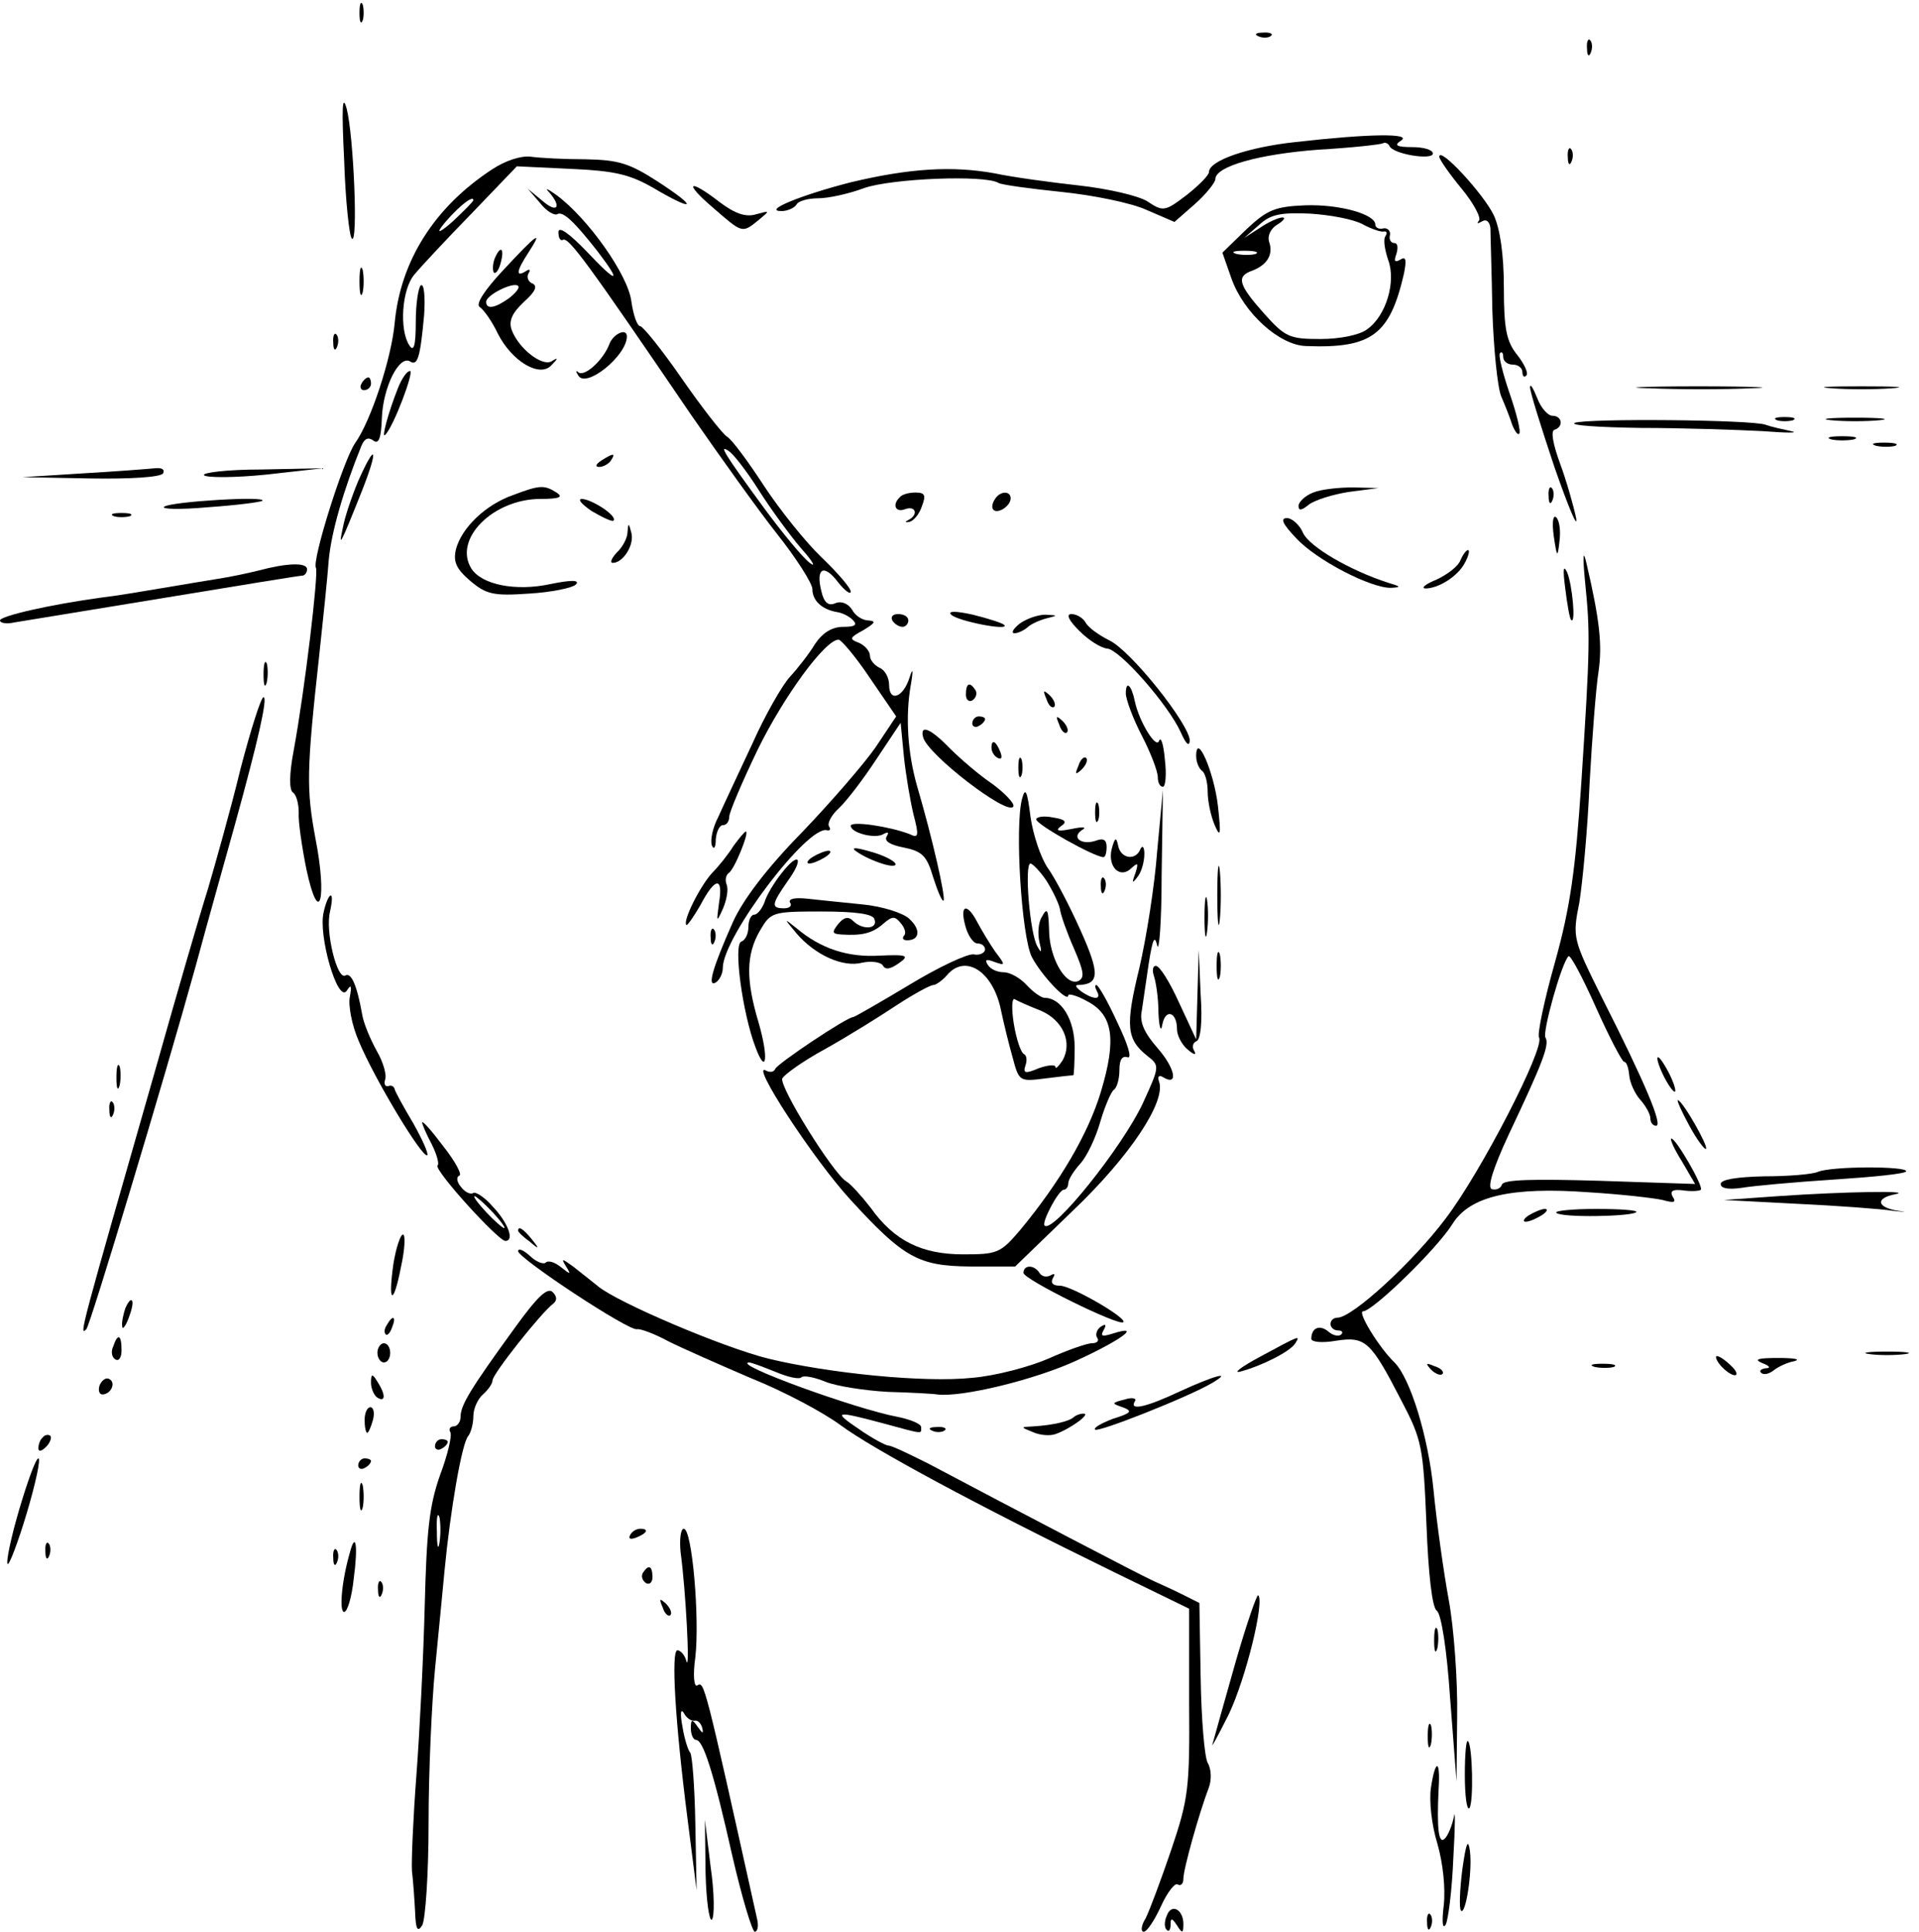 <?xml version="1.0" standalone="no"?>
<!DOCTYPE svg PUBLIC "-//W3C//DTD SVG 20010904//EN"
 "http://www.w3.org/TR/2001/REC-SVG-20010904/DTD/svg10.dtd">
<svg version="1.0" xmlns="http://www.w3.org/2000/svg"
 width="300pt" height="302pt" viewBox="0 0 300 302"
 preserveAspectRatio="xMidYMid meet">
<g transform="translate(0,302) scale(0.1,-0.1)"
fill="#000000" stroke="none">
<path d="M562 3000 c0 -14 2 -19 5 -12 2 6 2 18 0 25 -3 6 -5 1 -5 -13z"/>
<path d="M1968 2963 c7 -3 16 -2 19 1 4 3 -2 6 -13 5 -11 0 -14 -3 -6 -6z"/>
<path d="M2481 2944 c0 -11 3 -14 6 -6 3 7 2 16 -1 19 -3 4 -6 -2 -5 -13z"/>
<path d="M538 2770 c2 -63 8 -119 12 -123 10 -11 3 160 -8 203 -7 25 -8 1 -4
-80z"/>
<path d="M2026 2798 c-75 -8 -136 -29 -136 -47 0 -5 -16 -21 -35 -36 -34 -26
-37 -26 -61 -10 -14 9 -62 20 -107 25 -45 5 -104 13 -132 19 -66 12 -133 8
-225 -14 -78 -20 -139 -45 -108 -45 9 0 20 5 23 10 3 6 19 10 34 10 16 0 48 7
72 16 43 15 189 21 210 8 5 -3 50 -9 98 -14 49 -5 109 -17 133 -28 l44 -19 32
28 c18 16 32 34 32 39 0 20 68 39 161 46 52 3 97 8 101 10 3 2 8 0 10 -4 5
-13 68 -23 68 -12 0 6 -15 10 -32 10 -25 0 -29 3 -18 10 19 12 -50 11 -164 -2z"/>
<path d="M2451 2774 c0 -11 3 -14 6 -6 3 7 2 16 -1 19 -3 4 -6 -2 -5 -13z"/>
<path d="M769 2755 c-90 -59 -143 -143 -152 -240 -5 -55 -37 -153 -62 -188
-18 -26 -68 -184 -61 -195 4 -8 -17 -188 -35 -286 -7 -37 -7 -61 -1 -65 5 -3
9 -17 9 -31 -1 -14 5 -54 12 -89 20 -93 33 -47 14 49 -14 76 -14 104 6 285 6
55 13 123 15 150 4 43 23 109 51 178 5 12 11 14 19 8 8 -6 12 4 13 36 2 48 27
98 44 88 12 -8 16 7 22 72 2 29 0 50 -5 47 -4 -3 -8 -29 -8 -57 0 -37 -3 -48
-10 -37 -16 24 -12 88 8 111 9 11 49 54 89 95 l71 74 84 -4 c67 -3 91 -8 128
-29 66 -39 73 -33 10 8 -46 30 -63 35 -115 36 -33 0 -71 2 -85 4 -15 2 -40 -6
-61 -20z m-29 -48 c0 -2 -14 -16 -32 -33 -18 -16 -26 -20 -18 -9 19 25 50 52
50 42z"/>
<path d="M2250 2775 c0 -4 16 -27 35 -50 19 -23 31 -46 27 -50 -4 -5 -2 -5 5
-1 7 4 12 -1 13 -11 0 -10 2 -67 3 -128 2 -60 8 -121 14 -135 6 -14 14 -34 17
-44 4 -10 9 -17 11 -14 3 3 -4 31 -15 63 -11 32 -18 61 -15 63 3 3 5 0 5 -6 0
-7 7 -12 15 -12 8 0 15 -5 15 -12 0 -6 3 -9 6 -5 4 3 -3 18 -14 32 -17 21 -21
41 -21 106 0 51 -6 92 -16 113 -16 33 -85 108 -85 91z"/>
<path d="M858 2720 c21 -24 13 -34 -10 -14 l-23 19 19 -22 c10 -13 22 -20 27
-18 9 6 28 -13 64 -59 38 -50 30 -50 -18 1 -28 29 -44 40 -44 30 0 -9 3 -14 7
-12 9 5 40 -38 200 -273 45 -65 105 -149 135 -187 30 -38 55 -77 55 -86 0 -18
15 -32 39 -36 7 -1 18 -6 24 -12 8 -8 4 -11 -15 -11 -17 0 -32 -9 -44 -27 -9
-15 -27 -38 -39 -51 -12 -13 -39 -60 -59 -105 -21 -45 -45 -96 -53 -114 -9
-17 -13 -37 -10 -45 3 -7 6 -3 6 10 1 12 6 22 11 22 6 0 10 6 10 13 0 7 20 54
44 104 41 84 106 173 127 173 4 0 27 -27 49 -60 l41 -60 -32 -48 c-18 -26 -70
-86 -115 -133 -55 -56 -92 -105 -108 -140 -32 -72 -41 -103 -27 -95 6 4 11 14
11 23 0 48 133 224 163 215 5 -1 6 2 3 6 -3 5 4 18 15 28 12 11 38 45 59 77
l38 57 5 -52 c3 -29 10 -70 15 -91 9 -34 8 -38 -6 -31 -31 12 -92 21 -92 13 0
-11 38 -21 51 -13 8 4 9 3 5 -4 -4 -7 6 -13 27 -17 29 -6 36 -13 46 -47 7 -22
14 -38 16 -36 4 4 -18 100 -41 178 -15 52 -19 110 -10 160 4 23 3 27 -2 11
-10 -32 -32 -39 -32 -12 0 12 -7 24 -15 27 -8 4 -15 12 -15 19 0 7 -8 16 -17
20 -16 6 -15 8 7 20 18 11 20 14 8 15 -9 0 -21 7 -26 17 -6 9 -16 14 -26 10
-11 -5 -18 1 -22 19 -9 36 4 43 26 14 11 -14 20 -20 20 -15 0 6 -21 30 -46 54
-25 24 -65 74 -90 112 -24 37 -50 72 -57 76 -7 4 -39 45 -71 91 -31 45 -61 82
-65 82 -5 0 -11 18 -14 39 -5 41 -68 130 -117 166 -14 10 -19 12 -12 5z m328
-466 c19 -30 49 -71 67 -92 18 -20 23 -30 13 -22 -11 8 -43 47 -71 85 -63 86
-72 101 -56 90 7 -4 28 -31 47 -61z"/>
<path d="M1115 2695 c46 -40 45 -40 71 -19 18 15 18 15 -4 9 -16 -5 -33 1 -57
19 -49 38 -57 31 -10 -9z"/>
<path d="M1948 2661 l-37 -36 14 -40 c19 -54 75 -105 117 -106 103 -4 131 18
153 114 4 21 3 27 -6 21 -9 -5 -10 -2 -6 9 3 10 2 17 -3 17 -6 0 -9 6 -7 13 1
6 -4 11 -10 10 -7 -2 -13 1 -13 6 0 16 -56 32 -110 30 -47 -2 -59 -7 -92 -38z
m183 8 c13 -7 28 -12 32 -11 5 1 6 -2 3 -7 -4 -5 -1 -22 4 -37 13 -34 -3 -88
-33 -109 -12 -9 -43 -15 -73 -15 -48 0 -55 3 -88 40 -40 45 -44 58 -18 67 23
9 33 25 26 45 -3 10 3 21 13 27 10 6 13 11 8 11 -6 0 -22 -7 -35 -16 l-25 -16
23 20 c18 17 34 20 80 18 32 -2 69 -9 83 -17z m-168 -46 c-7 -2 -21 -2 -30 0
-10 3 -4 5 12 5 17 0 24 -2 18 -5z"/>
<path d="M787 2598 c-30 -32 -44 -54 -37 -58 6 -4 19 -22 28 -41 22 -44 66
-70 84 -50 11 11 11 13 0 6 -15 -8 -51 20 -62 49 -5 14 0 26 19 44 18 16 22
25 13 29 -6 2 -9 10 -6 15 4 7 2 8 -4 4 -16 -10 -15 0 4 29 24 37 14 30 -39
-27z m9 -44 c-22 -16 -36 -18 -36 -6 0 11 43 32 50 25 3 -3 -4 -11 -14 -19z"/>
<path d="M773 2615 c-3 -9 -3 -18 -1 -21 3 -3 8 4 11 16 6 23 -1 27 -10 5z"/>
<path d="M562 2580 c0 -19 2 -27 5 -17 2 9 2 25 0 35 -3 9 -5 1 -5 -18z"/>
<path d="M521 2484 c0 -11 3 -14 6 -6 3 7 2 16 -1 19 -3 4 -6 -2 -5 -13z"/>
<path d="M953 2483 c-9 -25 -39 -53 -49 -45 -4 4 -4 1 0 -5 12 -21 76 31 76
61 0 14 -21 4 -27 -11z"/>
<path d="M622 2413 c-15 -38 -26 -79 -20 -73 13 12 46 100 39 100 -5 0 -13
-12 -19 -27z"/>
<path d="M565 2420 c-3 -5 -1 -10 4 -10 6 0 11 5 11 10 0 6 -2 10 -4 10 -3 0
-8 -4 -11 -10z"/>
<path d="M2392 2415 c-1 -5 17 -62 38 -125 22 -63 37 -99 34 -80 -4 19 -15 58
-25 85 -11 30 -15 51 -9 53 15 5 12 22 -3 22 -7 0 -18 12 -24 28 -6 15 -11 23
-11 17z"/>
<path d="M2578 2413 c46 -2 118 -2 160 0 42 1 5 3 -83 3 -88 0 -123 -2 -77 -3z"/>
<path d="M2863 2413 c26 -2 68 -2 95 0 26 2 4 3 -48 3 -52 0 -74 -1 -47 -3z"/>
<path d="M2462 2359 c-9 -4 37 -7 103 -8 66 0 152 -3 190 -5 39 -3 59 -3 45 0
-14 3 -32 7 -40 10 -22 8 -278 10 -298 3z"/>
<path d="M2778 2363 c6 -2 18 -2 25 0 6 3 1 5 -13 5 -14 0 -19 -2 -12 -5z"/>
<path d="M2863 2363 c20 -2 54 -2 75 0 20 2 3 4 -38 4 -41 0 -58 -2 -37 -4z"/>
<path d="M2863 2333 c9 -2 25 -2 35 0 9 3 1 5 -18 5 -19 0 -27 -2 -17 -5z"/>
<path d="M2933 2323 c9 -2 23 -2 30 0 6 3 -1 5 -18 5 -16 0 -22 -2 -12 -5z"/>
<path d="M560 2268 c-10 -24 -21 -56 -24 -73 -7 -32 -5 -30 30 58 26 66 22 78
-6 15z"/>
<path d="M940 2300 c-9 -6 -10 -10 -3 -10 6 0 15 5 18 10 8 12 4 12 -15 0z"/>
<path d="M130 2280 l-95 -6 107 -2 c63 -1 109 2 113 8 3 6 -2 9 -12 8 -10 -1
-61 -5 -113 -8z"/>
<path d="M319 2277 c4 -4 48 -4 97 1 l89 10 -97 -2 c-53 0 -93 -5 -89 -9z"/>
<path d="M802 2246 c-43 -15 -80 -51 -89 -84 -5 -20 0 -31 22 -50 25 -21 36
-24 92 -20 35 2 68 9 73 14 7 7 -5 8 -39 1 -55 -12 -108 -1 -124 24 -29 46 34
109 108 109 30 0 36 3 25 10 -19 12 -26 12 -68 -4z"/>
<path d="M2053 2250 c-13 -5 -23 -15 -23 -21 0 -8 5 -7 16 2 9 7 37 16 63 20
l46 6 -40 1 c-22 0 -50 -3 -62 -8z"/>
<path d="M2421 2244 c0 -11 3 -14 6 -6 3 7 2 16 -1 19 -3 4 -6 -2 -5 -13z"/>
<path d="M1407 2243 c-13 -12 -7 -25 8 -19 17 6 21 -9 5 -17 -6 -3 -5 -4 1 -3
7 1 16 12 20 24 7 18 5 22 -10 22 -10 0 -21 -3 -24 -7z"/>
<path d="M1555 2239 c-4 -6 -5 -13 -2 -16 7 -7 27 6 27 18 0 12 -17 12 -25 -2z"/>
<path d="M257 2228 c-7 -4 24 -5 68 -1 44 3 82 8 85 10 9 8 -141 -1 -153 -9z"/>
<path d="M925 2221 c17 -10 32 -17 34 -15 7 7 -33 33 -49 34 -8 0 -1 -8 15
-19z"/>
<path d="M178 2213 c6 -2 18 -2 25 0 6 3 1 5 -13 5 -14 0 -19 -2 -12 -5z"/>
<path d="M2429 2182 c5 -34 6 -35 9 -8 2 16 0 32 -5 37 -5 5 -7 -7 -4 -29z"/>
<path d="M2026 2179 c32 -35 118 -79 149 -78 16 1 15 2 -5 8 -59 19 -123 56
-133 78 -5 12 -17 23 -25 23 -11 0 -7 -9 14 -31z"/>
<path d="M981 2188 c0 -9 -8 -24 -17 -32 -8 -9 -11 -16 -6 -16 16 0 34 28 29
47 -4 16 -5 16 -6 1z"/>
<path d="M2478 2110 c8 -79 8 -101 -6 -315 -9 -134 -17 -193 -41 -279 -17 -60
-28 -113 -25 -118 10 -15 -91 -211 -146 -283 -51 -68 -146 -155 -169 -155 -6
0 -11 -4 -11 -10 0 -5 5 -10 12 -10 6 0 8 -3 5 -6 -4 -4 -13 -2 -20 4 -14 12
-27 6 -27 -11 0 -5 16 -7 39 -3 46 7 54 -1 102 -94 32 -61 34 -72 39 -193 3
-79 9 -130 16 -135 7 -4 16 -61 21 -137 l10 -130 1 101 c1 56 -5 138 -13 182
-8 43 -19 122 -24 173 -8 82 -36 174 -61 199 -24 23 -59 80 -49 80 15 0 116
98 140 137 27 43 92 58 213 49 50 -3 102 -9 115 -12 18 -5 22 -4 16 5 -5 9 0
12 16 10 13 -2 26 -1 28 1 4 6 -39 80 -46 80 -3 0 4 -16 16 -35 l21 -36 -150
5 c-103 3 -150 2 -152 -6 -2 -6 -9 -9 -16 -7 -7 3 2 32 26 84 53 112 65 142
58 153 -5 8 25 116 36 127 3 3 22 -33 43 -80 21 -47 41 -85 44 -85 4 0 7 -10
8 -21 1 -12 9 -29 17 -38 9 -10 16 -23 16 -29 0 -7 4 -12 9 -12 11 0 -17 67
-85 201 -45 91 -46 93 -35 148 5 31 13 115 16 186 4 72 10 150 14 175 6 42 2
80 -19 170 -5 22 -6 11 -2 -30z"/>
<path d="M2283 2144 c-3 -9 -20 -22 -37 -30 -17 -7 -25 -13 -18 -14 21 0 51
19 62 40 6 11 8 20 5 20 -3 0 -8 -7 -12 -16z"/>
<path d="M404 2128 c-16 -4 -44 -10 -64 -13 -19 -3 -60 -10 -90 -15 -30 -5
-71 -12 -90 -14 -81 -11 -160 -29 -160 -36 0 -4 10 -6 23 -3 12 2 116 19 232
38 115 19 213 35 217 35 4 0 8 4 8 10 0 11 -31 10 -76 -2z"/>
<path d="M2447 2100 c3 -25 7 -47 9 -49 8 -9 2 55 -6 74 -6 13 -7 5 -3 -25z"/>
<path d="M1487 2059 c10 -10 92 -26 83 -16 -3 3 -25 10 -49 16 -27 6 -40 6
-34 0z"/>
<path d="M1395 2050 c3 -5 10 -10 16 -10 5 0 9 5 9 10 0 6 -7 10 -16 10 -8 0
-12 -4 -9 -10z"/>
<path d="M1594 2045 c-10 -8 -14 -15 -8 -15 5 0 14 4 20 9 5 5 18 11 29 14 20
5 19 5 -1 6 -11 0 -29 -6 -40 -14z"/>
<path d="M1687 2034 c15 -15 34 -27 44 -28 19 -1 95 -87 115 -131 8 -18 13
-23 14 -13 0 25 -92 141 -126 157 -16 8 -33 20 -37 28 -4 7 -14 13 -22 13 -9
0 -4 -10 12 -26z"/>
<path d="M412 1965 c0 -16 2 -22 5 -12 2 9 2 23 0 30 -3 6 -5 -1 -5 -18z"/>
<path d="M1510 1934 c0 -8 5 -12 10 -9 6 4 8 11 5 16 -9 14 -15 11 -15 -7z"/>
<path d="M1760 1936 c0 -9 11 -39 25 -66 14 -27 25 -56 25 -65 0 -8 3 -15 8
-15 4 0 6 19 3 43 -2 23 -6 36 -9 29 -4 -14 -31 29 -38 62 -5 25 -14 33 -14
12z"/>
<path d="M1636 1927 c3 -10 9 -15 12 -12 3 3 0 11 -7 18 -10 9 -11 8 -5 -6z"/>
<path d="M376 1818 c-15 -62 -39 -147 -51 -188 -13 -41 -49 -165 -80 -275
-119 -416 -122 -425 -110 -413 6 6 122 391 171 568 20 74 48 173 61 220 36
130 52 200 45 200 -4 0 -20 -51 -36 -112z"/>
<path d="M1520 1889 c0 -5 5 -7 10 -4 6 3 10 8 10 11 0 2 -4 4 -10 4 -5 0 -10
-5 -10 -11z"/>
<path d="M1656 1887 c3 -10 9 -15 12 -12 3 3 0 11 -7 18 -10 9 -11 8 -5 -6z"/>
<path d="M1443 1868 c5 -26 132 -124 141 -109 3 4 -12 20 -32 35 -21 14 -51
40 -67 56 -30 31 -47 38 -42 18z"/>
<path d="M1550 1851 c0 -6 4 -13 10 -16 6 -3 7 1 4 9 -7 18 -14 21 -14 7z"/>
<path d="M1870 1838 c0 -9 4 -19 9 -23 5 -3 9 -18 9 -33 0 -15 5 -38 11 -52 9
-21 10 -15 5 30 -6 53 -34 117 -34 78z"/>
<path d="M1592 1820 c0 -14 2 -19 5 -12 2 6 2 18 0 25 -3 6 -5 1 -5 -13z"/>
<path d="M1686 1823 c-6 -14 -5 -15 5 -6 7 7 10 15 7 18 -3 3 -9 -2 -12 -12z"/>
<path d="M1598 1772 c-12 -43 -1 -216 15 -248 15 -29 57 -73 57 -60 0 3 13 0
29 -9 41 -21 47 -59 22 -142 -20 -66 -64 -141 -127 -217 -30 -35 -35 -37 -88
-37 -65 0 -108 21 -145 73 -14 18 -31 37 -38 41 -21 13 -105 148 -100 161 3 6
32 27 67 46 34 19 84 50 111 68 26 17 53 32 58 32 4 0 14 7 21 15 29 35 73 6
85 -55 4 -19 12 -52 18 -73 10 -38 11 -38 51 -33 23 3 42 5 44 5 1 1 2 21 2
44 0 43 -21 77 -47 77 -5 0 -18 9 -28 20 -10 11 -26 20 -36 20 -10 0 -21 5
-25 12 -5 8 -2 9 11 4 17 -6 17 -5 1 16 -9 13 -21 33 -28 46 -16 31 -28 28
-19 -5 4 -16 13 -28 19 -28 7 0 12 -4 12 -10 -1 -5 -9 -9 -18 -7 -10 1 -55
-20 -101 -48 -45 -27 -85 -50 -87 -50 -10 0 -119 -73 -122 -81 -2 -5 -8 -6
-14 -3 -28 17 74 -139 131 -201 84 -92 107 -104 187 -105 l71 0 91 88 c89 85
145 170 134 201 -3 8 0 11 6 7 25 -15 19 14 -8 45 -21 24 -29 41 -25 59 2 14
7 48 11 75 6 37 9 44 13 27 3 -13 7 37 7 110 l2 133 -9 -96 c-4 -54 -17 -136
-28 -183 -22 -90 -20 -111 13 -137 19 -15 19 -16 -7 -73 -32 -69 -141 -205
-154 -192 -5 5 22 56 30 56 4 0 7 5 7 10 0 6 9 20 19 31 10 11 24 40 31 65 7
24 17 47 21 50 5 3 9 17 9 31 0 16 4 23 13 20 7 -2 0 21 -16 54 -15 33 -30 59
-33 59 -3 0 -2 -4 1 -10 3 -5 3 -10 -2 -10 -12 0 -39 20 -28 20 34 1 35 17 4
86 -17 38 -40 82 -51 97 -11 16 -23 52 -27 80 -5 40 -8 47 -13 29z m38 -129
c10 -16 19 -35 21 -44 1 -9 11 -37 22 -62 16 -37 17 -46 6 -51 -20 -7 -45 38
-45 81 -1 31 -3 35 -11 20 -6 -9 -7 -27 -4 -40 4 -16 3 -18 -3 -7 -12 19 -21
130 -11 130 3 0 15 -12 25 -27z m-9 -203 c35 -15 50 -50 34 -78 -6 -9 -11 -14
-11 -10 0 4 -12 3 -26 -2 -21 -9 -25 -8 -21 4 3 8 2 16 -2 18 -5 2 -12 23 -16
47 -4 24 -3 41 1 39 5 -3 23 -11 41 -18z"/>
<path d="M1712 1750 c0 -14 2 -19 5 -12 2 6 2 18 0 25 -3 6 -5 1 -5 -13z"/>
<path d="M1620 1739 c0 -8 91 -59 105 -59 3 0 5 7 5 16 0 11 -5 14 -16 10 -22
-8 -40 4 -23 16 9 5 3 6 -16 2 -20 -4 -26 -3 -17 4 11 7 8 11 -12 14 -14 3
-26 1 -26 -3z"/>
<path d="M1147 1698 c-8 -13 -23 -32 -34 -43 -19 -21 -46 -75 -40 -81 1 -2 11
12 22 31 23 44 36 45 29 3 -4 -30 -4 -31 6 -9 6 14 9 30 6 38 -3 7 -1 15 3 18
9 5 33 65 27 65 -2 0 -10 -10 -19 -22z"/>
<path d="M1738 1693 c-7 -28 13 -48 31 -30 10 9 11 8 6 -8 -6 -16 -5 -17 4 -5
6 8 10 24 10 35 0 11 -3 14 -6 8 -7 -19 -31 -16 -35 5 -3 14 -5 13 -10 -5z"/>
<path d="M1336 1691 c17 -14 64 -31 64 -22 0 4 -16 13 -37 19 -20 6 -32 8 -27
3z"/>
<path d="M1270 1680 c-8 -5 -10 -10 -5 -10 6 0 17 5 25 10 8 5 11 10 5 10 -5
0 -17 -5 -25 -10z"/>
<path d="M1903 1620 c0 -41 2 -58 4 -37 2 20 2 54 0 75 -2 20 -4 3 -4 -38z"/>
<path d="M1222 1655 c-12 -15 -24 -35 -27 -46 -4 -10 -11 -19 -16 -19 -5 0 -9
-9 -9 -19 0 -11 -5 -21 -11 -23 -13 -4 2 -113 22 -165 17 -46 21 -17 5 38 -20
67 -20 106 2 144 17 29 19 30 96 30 55 0 81 -4 83 -12 6 -16 -19 -17 -33 -3
-8 8 -15 6 -24 -5 -10 -13 -9 -15 6 -16 32 -2 48 2 65 17 14 12 18 12 27 1 7
-8 9 -17 5 -20 -3 -4 -1 -7 5 -7 20 0 22 17 3 34 -10 9 -42 19 -72 22 -30 3
-69 7 -87 9 -19 2 -30 0 -27 -6 4 -5 -1 -9 -9 -9 -21 0 -20 6 5 42 27 37 18
48 -9 13z"/>
<path d="M1721 1634 c0 -11 3 -14 6 -6 3 7 2 16 -1 19 -3 4 -6 -2 -5 -13z"/>
<path d="M1883 1585 c0 -27 2 -38 4 -22 2 15 2 37 0 50 -2 12 -4 0 -4 -28z"/>
<path d="M506 1594 c-9 -36 22 -143 36 -123 7 11 8 8 5 -9 -3 -13 3 -45 14
-70 25 -60 100 -184 107 -178 2 3 -8 25 -22 50 -15 25 -28 49 -29 53 -1 5 -6
7 -10 5 -5 -1 -7 3 -5 10 3 7 -3 28 -13 45 -10 18 -21 44 -23 58 -8 45 -17 65
-26 60 -13 -8 -32 70 -24 100 3 14 4 25 1 25 -3 0 -8 -12 -11 -26z"/>
<path d="M1245 1561 c29 -34 73 -54 103 -46 14 3 28 1 32 -4 4 -8 12 -6 25 3
17 12 14 14 -30 12 -50 -3 -92 11 -130 43 -20 16 -20 16 0 -8z"/>
<path d="M1111 1554 c0 -11 3 -14 6 -6 3 7 2 16 -1 19 -3 4 -6 -2 -5 -13z"/>
<path d="M1902 1510 c0 -19 2 -27 5 -17 2 9 2 25 0 35 -3 9 -5 1 -5 -18z"/>
<path d="M1872 1465 l-2 -70 -27 58 c-14 31 -30 57 -36 57 -5 0 -6 -7 -3 -16
3 -9 7 -34 7 -57 1 -23 4 -32 6 -19 5 26 23 20 23 -7 0 -10 8 -25 17 -32 9 -8
14 -9 10 -2 -4 6 -2 13 3 15 7 2 10 30 7 73 l-3 70 -2 -70z"/>
<path d="M2591 1365 c0 -5 6 -21 14 -35 8 -14 14 -20 14 -15 0 6 -6 21 -14 35
-8 14 -14 21 -14 15z"/>
<path d="M182 1335 c0 -16 2 -22 5 -12 2 9 2 23 0 30 -3 6 -5 -1 -5 -18z"/>
<path d="M171 1284 c0 -11 3 -14 6 -6 3 7 2 16 -1 19 -3 4 -6 -2 -5 -13z"/>
<path d="M2641 1260 c12 -22 24 -38 26 -36 4 4 -37 76 -44 76 -2 0 6 -18 18
-40z"/>
<path d="M660 1265 c0 -3 7 -19 15 -34 8 -16 12 -31 9 -33 -6 -7 95 -118 106
-118 15 0 4 29 -20 54 -12 14 -26 23 -30 21 -4 -3 -13 1 -19 9 -7 8 -8 16 -3
18 5 1 -6 22 -25 46 -18 24 -33 41 -33 37z m110 -140 c13 -14 21 -25 18 -25
-2 0 -15 11 -28 25 -13 14 -21 25 -18 25 2 0 15 -11 28 -25z"/>
<path d="M2842 1188 c-9 -4 -47 -7 -84 -7 -43 -1 -68 -5 -68 -12 0 -7 12 -9
33 -6 17 3 83 9 145 13 61 4 112 9 112 13 0 8 -116 8 -138 -1z"/>
<path d="M2780 1150 l-85 -6 115 -6 c63 -3 131 -8 150 -11 19 -2 23 -2 8 0
-34 5 -37 20 -5 26 31 6 -82 4 -183 -3z"/>
<path d="M2390 1120 c-8 -5 -10 -10 -5 -10 6 0 17 5 25 10 8 5 11 10 5 10 -5
0 -17 -5 -25 -10z"/>
<path d="M2433 1124 c7 -8 118 -6 125 1 3 3 -25 5 -63 5 -38 0 -65 -3 -62 -6z"/>
<path d="M810 1096 c0 -2 8 -10 18 -17 15 -13 16 -12 3 4 -13 16 -21 21 -21
13z"/>
<path d="M615 1044 c-9 -63 0 -66 12 -4 6 27 7 50 3 50 -4 0 -11 -21 -15 -46z"/>
<path d="M810 1064 c0 -11 174 -126 186 -122 5 1 27 -7 49 -19 22 -11 81 -37
130 -58 50 -20 112 -53 139 -73 50 -37 209 -123 428 -230 l117 -57 0 -146 c1
-135 -1 -151 -28 -231 -16 -47 -34 -95 -40 -107 -7 -11 -8 -21 -3 -21 5 0 17
18 27 40 10 22 22 37 26 34 5 -3 9 1 9 9 0 15 25 104 40 143 4 11 4 28 -2 38
-5 9 -10 69 -11 134 l-2 116 -30 15 c-16 8 -37 17 -45 21 -14 6 -215 111 -349
182 -30 15 -57 28 -62 28 -4 0 -25 11 -45 25 -43 29 -39 30 36 10 66 -18 60
-17 60 -6 0 5 -17 12 -37 16 -65 12 -260 83 -232 85 4 0 22 -7 42 -15 19 -8
37 -12 40 -8 4 3 20 0 37 -7 17 -7 62 -14 98 -16 37 -1 72 -3 77 -4 38 -5 153
23 218 53 72 33 103 57 56 42 -16 -5 -19 -4 -14 5 5 9 4 11 -4 6 -6 -4 -9 -12
-6 -17 4 -5 0 -9 -8 -9 -8 0 -39 -11 -68 -24 -30 -13 -83 -27 -119 -30 -74 -8
-224 7 -319 30 -72 18 -236 88 -266 113 -11 9 -29 23 -39 31 -18 13 -19 13
-11 0 8 -13 7 -13 -8 -1 -10 8 -20 11 -24 7 -3 -3 -15 1 -25 11 -10 9 -18 12
-18 7z"/>
<path d="M1600 1030 c0 -10 150 -84 156 -77 7 6 -81 57 -99 57 -11 0 -15 4
-11 12 4 6 3 8 -4 4 -6 -3 -13 -2 -17 4 -8 13 -25 13 -25 0z"/>
<path d="M804 943 c-69 -95 -84 -120 -84 -138 0 -8 -5 -15 -11 -15 -5 0 -8 -4
-5 -9 3 -5 -4 -35 -16 -67 -17 -48 -21 -87 -24 -204 -2 -80 -8 -199 -13 -265
-5 -66 -8 -133 -7 -150 2 -16 4 -46 5 -65 1 -27 4 -31 11 -20 5 8 10 80 10
160 0 80 5 188 10 240 5 52 12 122 15 155 9 94 27 199 37 210 4 5 8 19 8 31 0
12 7 27 15 34 8 7 15 17 15 22 0 10 77 107 95 120 6 5 6 11 -1 18 -8 8 -24 -7
-60 -57z m-117 -335 c-2 -13 -4 -5 -4 17 -1 22 1 32 4 23 2 -10 2 -28 0 -40z"/>
<path d="M196 975 c-3 -9 -6 -22 -5 -28 0 -7 5 -1 10 12 5 13 8 26 5 28 -2 2
-6 -3 -10 -12z"/>
<path d="M605 949 c-4 -6 -5 -12 -2 -15 2 -3 7 2 10 11 7 17 1 20 -8 4z"/>
<path d="M177 915 c-4 -8 -2 -17 3 -20 6 -4 10 3 10 14 0 25 -6 27 -13 6z"/>
<path d="M1970 899 c-30 -16 -44 -27 -30 -23 33 9 77 31 85 44 8 13 8 13 -55
-21z"/>
<path d="M590 905 c0 -8 5 -15 10 -15 6 0 10 7 10 15 0 8 -4 15 -10 15 -5 0
-10 -7 -10 -15z"/>
<path d="M2923 903 c15 -2 39 -2 55 0 15 2 2 4 -28 4 -30 0 -43 -2 -27 -4z"/>
<path d="M2690 885 c7 -8 17 -15 22 -15 5 0 3 7 -6 15 -8 8 -18 15 -22 15 -3
0 -1 -7 6 -15z"/>
<path d="M2755 889 c11 -4 14 -8 6 -8 -8 -1 -11 -4 -8 -7 4 -4 12 -2 19 3 7 6
22 13 33 15 11 3 0 5 -25 5 -32 0 -39 -2 -25 -8z"/>
<path d="M2237 879 c7 -7 15 -10 18 -7 3 3 -2 9 -12 12 -14 6 -15 5 -6 -5z"/>
<path d="M2493 883 c9 -2 23 -2 30 0 6 3 -1 5 -18 5 -16 0 -22 -2 -12 -5z"/>
<path d="M156 855 c-3 -8 -1 -15 4 -15 13 0 22 18 11 24 -5 3 -11 -1 -15 -9z"/>
<path d="M580 858 c0 -9 5 -20 10 -23 13 -8 13 5 0 25 -8 13 -10 13 -10 -2z"/>
<path d="M1845 845 c-53 -25 -80 -31 -71 -16 4 5 -4 7 -16 3 -20 -5 -21 -6 -3
-12 16 -6 14 -9 -15 -18 -18 -7 -31 -14 -28 -17 4 -5 146 51 183 73 34 20 2
11 -50 -13z"/>
<path d="M570 800 c0 -11 2 -20 4 -20 2 0 6 9 9 20 3 11 1 20 -4 20 -5 0 -9
-9 -9 -20z"/>
<path d="M1678 804 c-7 -6 -31 -12 -63 -14 -20 -1 -20 -1 0 -9 11 -5 27 -6 35
-3 23 8 56 32 44 32 -6 0 -13 -3 -16 -6z"/>
<path d="M1458 783 c7 -3 16 -2 19 1 4 3 -2 6 -13 5 -11 0 -14 -3 -6 -6z"/>
<path d="M67 773 c-4 -3 -7 -11 -7 -17 0 -6 5 -5 12 2 6 6 9 14 7 17 -3 3 -9
2 -12 -2z"/>
<path d="M680 759 c0 -5 5 -7 10 -4 6 3 10 8 10 11 0 2 -4 4 -10 4 -5 0 -10
-5 -10 -11z"/>
<path d="M30 660 c-13 -44 -21 -83 -18 -85 2 -3 16 33 30 80 14 47 22 85 18
85 -4 0 -17 -36 -30 -80z"/>
<path d="M560 729 c0 -5 5 -7 10 -4 6 3 10 8 10 11 0 2 -4 4 -10 4 -5 0 -10
-5 -10 -11z"/>
<path d="M562 680 c0 -19 2 -27 5 -17 2 9 2 25 0 35 -3 9 -5 1 -5 -18z"/>
<path d="M985 620 c-3 -6 1 -7 9 -4 18 7 21 14 7 14 -6 0 -13 -4 -16 -10z"/>
<path d="M1064 593 c8 -58 15 -190 9 -170 -2 9 -9 17 -14 17 -10 0 -4 -109 16
-265 l14 -110 -2 105 c-1 58 -5 107 -8 110 -3 3 -9 21 -12 40 -4 21 -3 30 2
22 4 -8 12 -13 17 -12 5 1 10 -4 12 -12 2 -9 0 -8 -7 2 -9 13 -11 13 -11 -2 0
-10 4 -18 8 -18 11 0 27 -48 57 -182 15 -65 31 -118 35 -118 4 0 6 8 4 18 -83
374 -83 374 -94 367 -5 -3 -7 16 -3 44 7 61 -5 201 -18 201 -5 0 -7 -17 -5
-37z"/>
<path d="M71 594 c0 -11 3 -14 6 -6 3 7 2 16 -1 19 -3 4 -6 -2 -5 -13z"/>
<path d="M547 593 c-13 -45 -17 -93 -9 -93 5 0 12 23 15 52 7 52 3 75 -6 41z"/>
<path d="M521 584 c0 -11 3 -14 6 -6 3 7 2 16 -1 19 -3 4 -6 -2 -5 -13z"/>
<path d="M1005 561 c-3 -5 -1 -12 5 -16 5 -3 10 1 10 9 0 18 -6 21 -15 7z"/>
<path d="M591 534 c0 -11 3 -14 6 -6 3 7 2 16 -1 19 -3 4 -6 -2 -5 -13z"/>
<path d="M1932 423 c-17 -60 -33 -117 -36 -128 -4 -11 7 9 25 45 27 57 56 176
46 186 -2 2 -18 -44 -35 -103z"/>
<path d="M1036 507 c3 -10 9 -15 12 -12 3 3 0 11 -7 18 -10 9 -11 8 -5 -6z"/>
<path d="M2242 455 c0 -16 2 -22 5 -12 2 9 2 23 0 30 -3 6 -5 -1 -5 -18z"/>
<path d="M2232 305 c0 -16 2 -22 5 -12 2 9 2 23 0 30 -3 6 -5 -1 -5 -18z"/>
<path d="M2290 245 c0 -32 3 -55 7 -52 7 8 5 98 -2 105 -3 3 -5 -21 -5 -53z"/>
<path d="M2237 225 c-3 -20 1 -58 10 -87 9 -31 13 -71 10 -97 -3 -25 -2 -38 3
-30 4 7 10 54 12 104 3 50 3 79 1 65 -3 -14 -9 -29 -14 -34 -10 -11 -13 15
-10 77 3 47 -5 48 -12 2z"/>
<path d="M1103 93 c1 -45 6 -78 10 -74 4 5 4 41 -2 82 l-9 74 1 -82z"/>
<path d="M2286 97 c-4 -32 -5 -61 -2 -64 7 -8 18 60 14 93 -3 21 -6 13 -12
-29z"/>
<path d="M1824 25 c-4 -9 -4 -19 0 -22 3 -4 6 0 6 8 0 11 2 11 10 -1 8 -13 10
-13 10 2 0 23 -19 33 -26 13z"/>
<path d="M2231 14 c0 -11 3 -14 6 -6 3 7 2 16 -1 19 -3 4 -6 -2 -5 -13z"/>
</g>
</svg>
